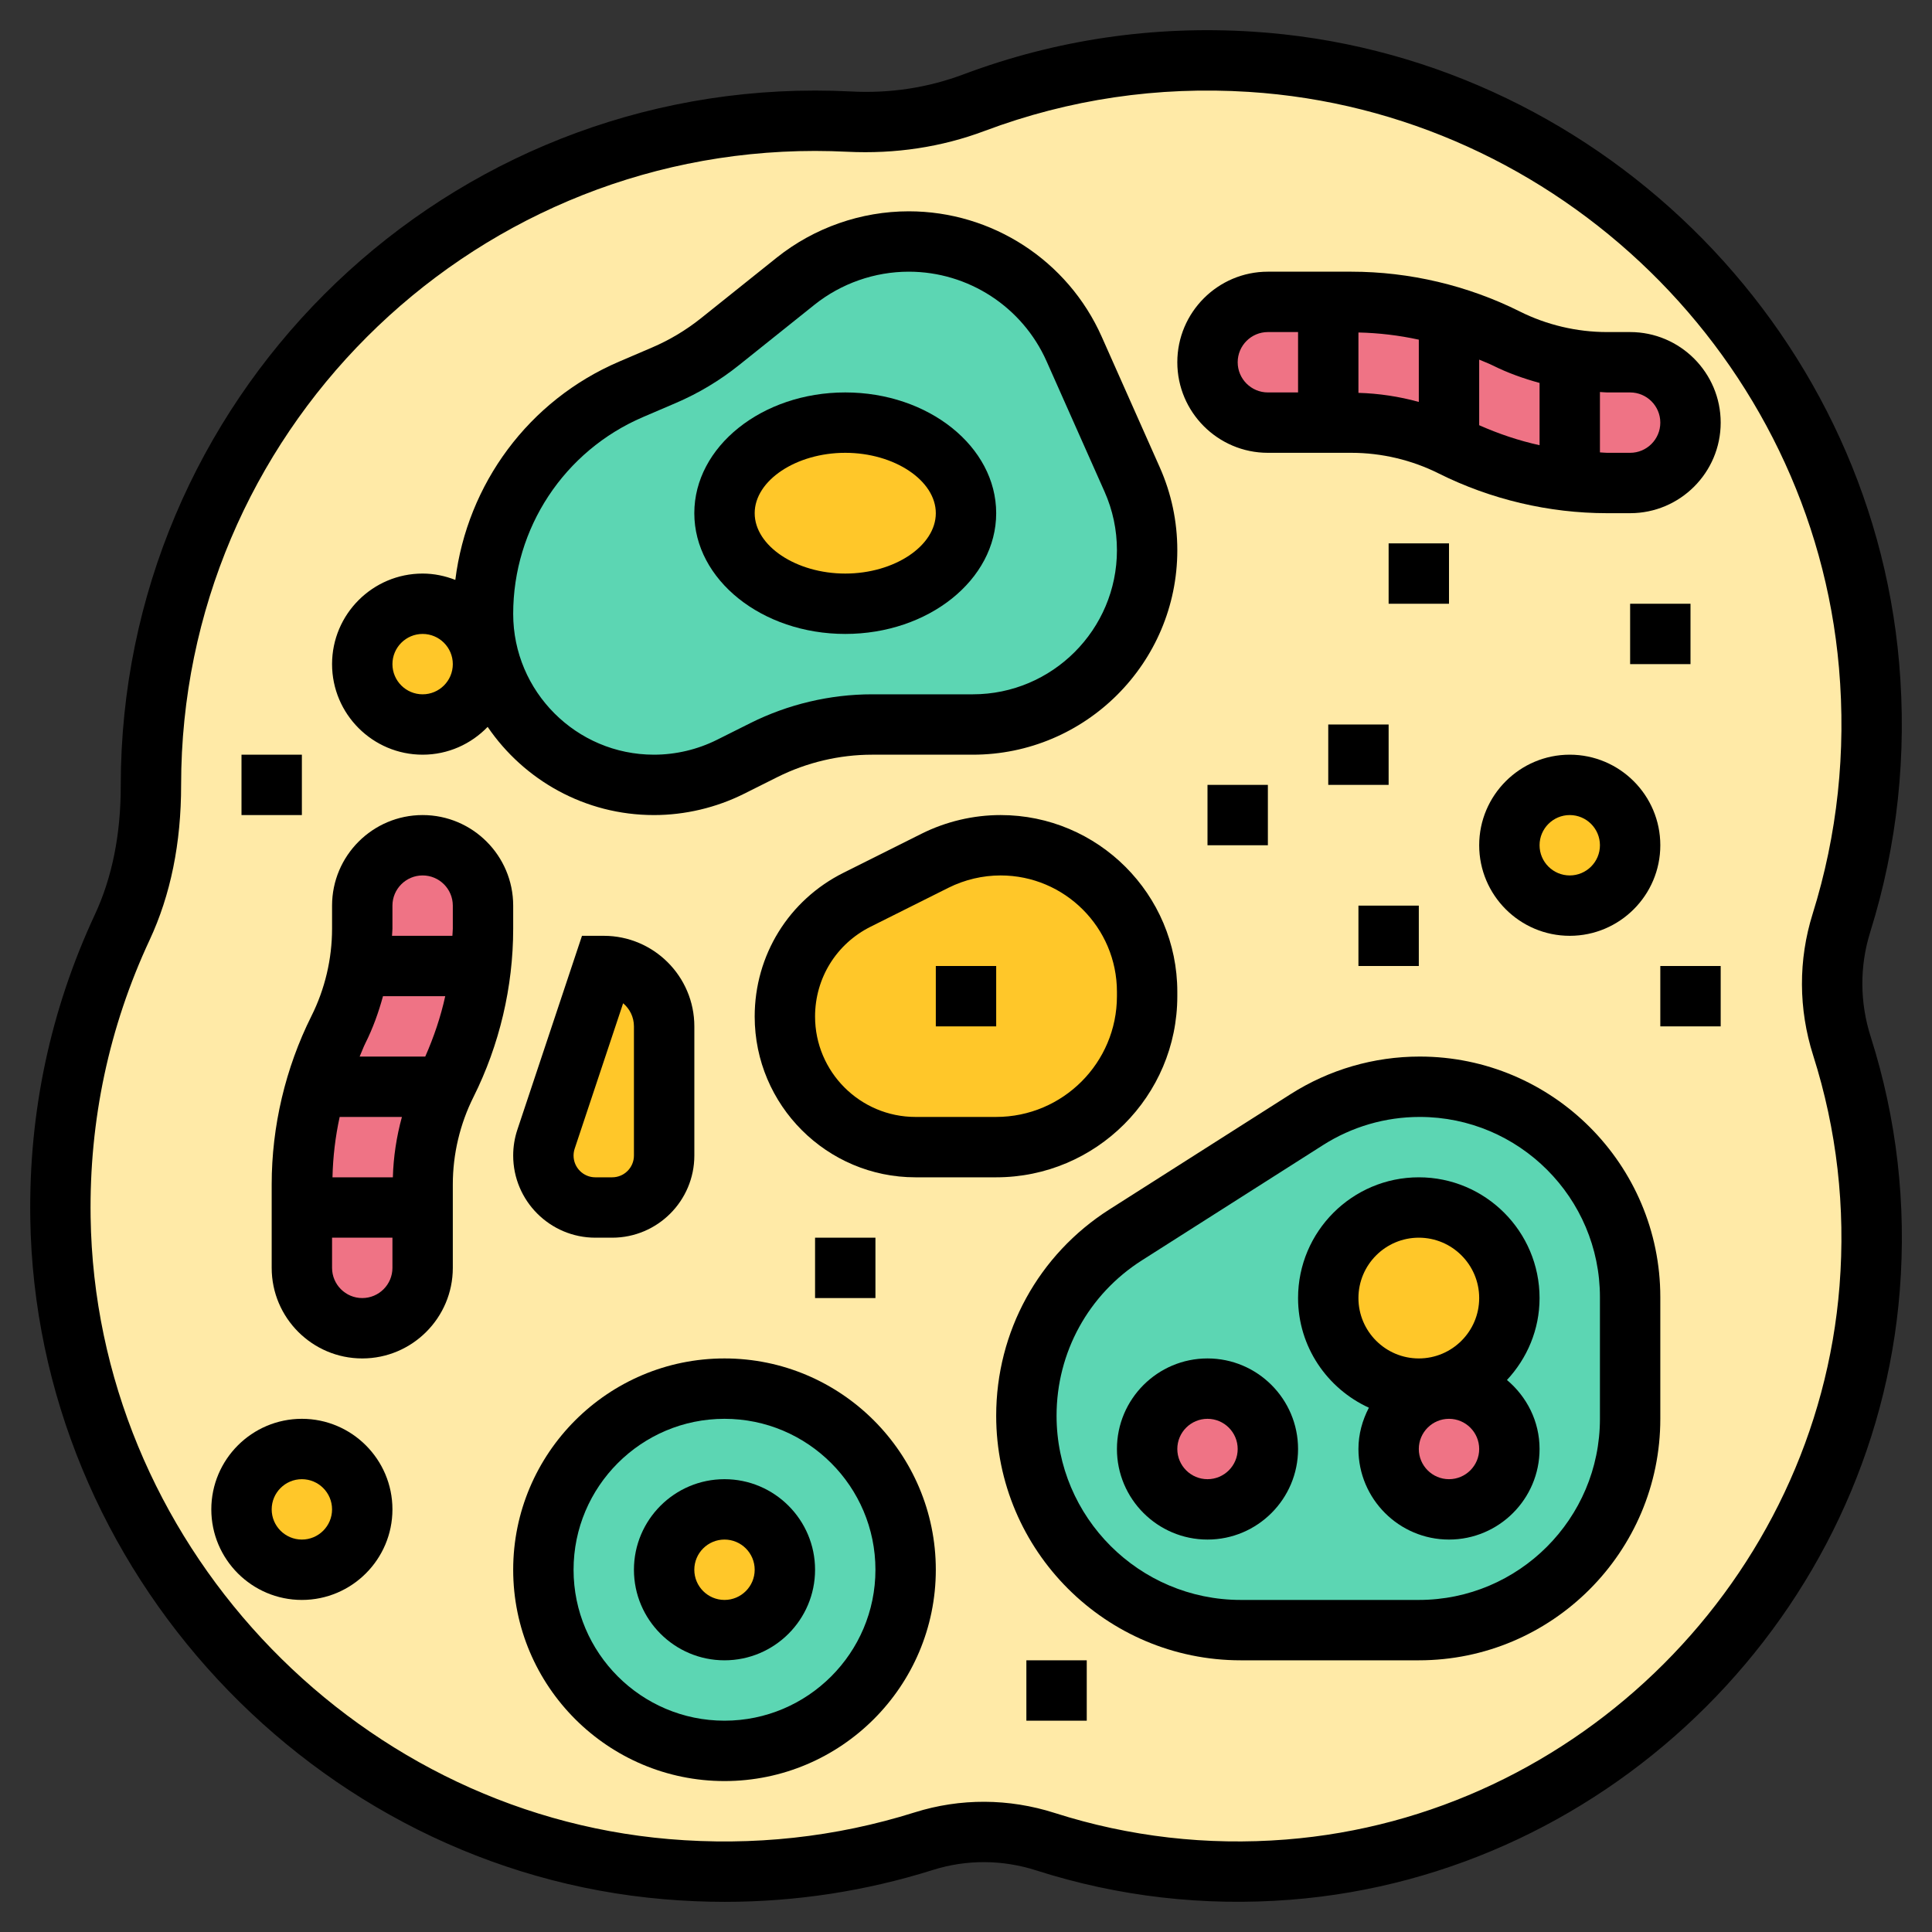 <?xml version="1.0" ?>
<svg id="Layer_2" style="enable-background:new 0 0 64 64;" version="1.1" viewBox="0 0 64 64" xml:space="preserve" xmlns="http://www.w3.org/2000/svg" ><rect x="0" y="0" width="64" height="64" fill="#333333" stroke="none"/><g><g><path d="M61.91,22.04c0.26,2.99-0.08,5.87-0.91,8.53c-0.42,1.34-0.41,2.76,0.02,4.09    c0.79,2.5,1.14,5.2,0.91,8.01c-0.8,10.18-9.08,18.46-19.26,19.26c-2.82,0.23-5.53-0.12-8.04-0.92c-1.31-0.42-2.71-0.43-4.03-0.02    c-2.66,0.84-5.54,1.18-8.53,0.93C10.94,60.97,2.17,51.5,2,40.33c-0.05-3.44,0.69-6.7,2.05-9.61C4.73,29.25,5,27.64,5,26.03    c0-0.01,0-0.02,0-0.03C5,13.85,14.85,4,27,4c0.37,0,0.75,0.01,1.12,0.03c1.42,0.07,2.83-0.13,4.16-0.63    c2.82-1.06,5.92-1.56,9.15-1.35C52.17,2.73,60.99,11.32,61.91,22.04z" style="fill:#FFEAA7;"/><circle cx="52" cy="28" r="2" style="fill:#FFC729;"/><path d="M54,42.97V47c0,3.87-3.13,7-7,7h-5.9c-3.92,0-7.1-3.18-7.1-7.1c0-1.22,0.31-2.39,0.88-3.42    c0.56-1.03,1.38-1.92,2.41-2.57l6-3.82C44.41,36.38,45.7,36,47.03,36C50.88,36,54,39.12,54,42.97z" style="fill:#5CD6B3;"/><circle cx="48" cy="48" r="2" style="fill:#EF7385;"/><circle cx="47" cy="43" r="3" style="fill:#FFC729;"/><circle cx="40" cy="48" r="2" style="fill:#EF7385;"/><path d="M38,32.85V33c0,2.76-2.24,5-5,5h-2.67C27.94,38,26,36.06,26,33.67c0-1.63,0.93-3.13,2.39-3.87    l2.59-1.29c0.67-0.33,1.41-0.51,2.17-0.51C35.83,28,38,30.17,38,32.85z" style="fill:#FFC729;"/><path d="M37.5,15.88c0.33,0.74,0.5,1.54,0.5,2.35c0,1.59-0.65,3.03-1.69,4.08    C35.26,23.35,33.82,24,32.23,24h-3.34c-1.24,0-2.47,0.29-3.58,0.84L24.2,25.4c-0.79,0.4-1.66,0.6-2.54,0.6    c-1.56,0-2.98-0.64-4-1.66S16,21.9,16,20.34v-0.01c0-3.23,1.93-6.16,4.9-7.43l1.09-0.47c0.67-0.28,1.3-0.66,1.87-1.12l2.5-2    C27.42,8.46,28.74,8,30.1,8c2.37,0,4.52,1.4,5.48,3.56L37.5,15.88z" style="fill:#5CD6B3;"/><ellipse cx="28" cy="17" rx="4" ry="3" style="fill:#FFC729;"/><path d="M24,46c3.31,0,6,2.69,6,6s-2.69,6-6,6s-6-2.69-6-6S20.69,46,24,46z" style="fill:#5CD6B3;"/><circle cx="24" cy="52" r="2" style="fill:#FFC729;"/><path d="M22,34v4.28c0,0.95-0.77,1.72-1.72,1.72h-0.56C18.77,40,18,39.23,18,38.28    c0-0.19,0.03-0.37,0.09-0.54L20,32C21.1,32,22,32.9,22,34z" style="fill:#FFC729;"/><circle cx="14" cy="22" r="2" style="fill:#FFC729;"/><path d="M54,12h-0.76c-0.41,0-0.83-0.03-1.24-0.1c-0.73-0.13-1.44-0.36-2.11-0.69    c-0.6-0.3-1.24-0.55-1.89-0.74C46.95,10.16,45.86,10,44.76,10H44h-2c-1.1,0-2,0.9-2,2c0,1.1,0.9,2,2,2h2h0.76    c1.12,0,2.23,0.25,3.24,0.74c0.04,0.01,0.07,0.03,0.11,0.05c1.21,0.61,2.54,0.99,3.89,1.14c0.41,0.05,0.83,0.07,1.24,0.07H54    c1.1,0,2-0.9,2-2C56,12.9,55.1,12,54,12z" style="fill:#EF7385;"/><path d="M14,28c-1.1,0-2,0.9-2,2v0.76c0,0.41-0.03,0.83-0.1,1.24c-0.13,0.73-0.36,1.44-0.69,2.11    c-0.3,0.6-0.55,1.24-0.74,1.89C10.16,37.05,10,38.14,10,39.24V40v2c0,1.1,0.9,2,2,2s2-0.9,2-2v-2v-0.76    c0-1.12,0.25-2.23,0.74-3.24c0.01-0.04,0.03-0.07,0.05-0.11c0.61-1.21,0.99-2.54,1.14-3.89c0.05-0.41,0.07-0.83,0.07-1.24V30    C16,28.9,15.1,28,14,28z" style="fill:#EF7385;"/><circle cx="10" cy="50" r="2" style="fill:#FFC729;"/></g><g><path d="M17,30c0-1.654-1.346-3-3-3s-3,1.346-3,3v0.765c0,1-0.236,2-0.684,2.894C9.455,35.382,9,37.311,9,39.235V42    c0,1.654,1.346,3,3,3s3-1.346,3-3v-2.765c0-1,0.236-2,0.684-2.894C16.545,34.618,17,32.689,17,30.765V30z M13,42    c0,0.552-0.449,1-1,1s-1-0.448-1-1v-1h2V42z M13.014,39h-2c0.015-0.672,0.094-1.342,0.238-2h2.062    C13.135,37.653,13.033,38.324,13.014,39z M14.087,35h-2.173c0.066-0.148,0.119-0.302,0.192-0.447    c0.248-0.495,0.435-1.018,0.581-1.553h2.062C14.598,33.688,14.371,34.356,14.087,35z M15,30.765c0,0.079-0.012,0.157-0.014,0.235    h-2C12.988,30.921,13,30.843,13,30.765V30c0-0.552,0.449-1,1-1s1,0.448,1,1V30.765z"/><path d="M54,11h-0.765c-0.999,0-2-0.236-2.894-0.684C48.618,9.455,46.689,9,44.765,9H42c-1.654,0-3,1.346-3,3s1.346,3,3,3h2.765    c0.999,0,2,0.236,2.894,0.684C49.382,16.545,51.311,17,53.235,17H54c1.654,0,3-1.346,3-3S55.654,11,54,11z M43,13h-1    c-0.551,0-1-0.448-1-1s0.449-1,1-1h1V13z M47,13.314c-0.653-0.179-1.324-0.281-2-0.3v-2c0.672,0.015,1.342,0.094,2,0.238V13.314z     M51,14.748c-0.688-0.151-1.356-0.377-2-0.662v-2.173c0.148,0.066,0.302,0.119,0.447,0.192c0.495,0.247,1.018,0.434,1.553,0.58    V14.748z M54,15h-0.765c-0.079,0-0.157-0.012-0.235-0.014v-2C53.079,12.988,53.157,13,53.235,13H54c0.551,0,1,0.448,1,1    S54.551,15,54,15z"/><path d="M28,21c2.757,0,5-1.794,5-4s-2.243-4-5-4s-5,1.794-5,4S25.243,21,28,21z M28,15c1.626,0,3,0.916,3,2s-1.374,2-3,2    s-3-0.916-3-2S26.374,15,28,15z"/><path d="M19.279,31l-2.139,6.418C17.047,37.695,17,37.985,17,38.279c0,1.5,1.221,2.721,2.721,2.721h0.559    c1.5,0,2.721-1.221,2.721-2.721V34c0-1.654-1.346-3-3-3H19.279z M21,34v4.279C21,38.677,20.677,39,20.279,39h-0.559    C19.323,39,19,38.677,19,38.279c0-0.076,0.013-0.155,0.037-0.228l1.605-4.817C20.861,33.418,21,33.693,21,34z"/><path d="M10,47c-1.654,0-3,1.346-3,3s1.346,3,3,3s3-1.346,3-3S11.654,47,10,47z M10,51c-0.551,0-1-0.448-1-1s0.449-1,1-1    s1,0.448,1,1S10.551,51,10,51z"/><path d="M14,25c0.846,0,1.608-0.355,2.154-0.921c1.2,1.761,3.221,2.921,5.509,2.921c1.028,0,2.058-0.243,2.98-0.703l1.115-0.558    C26.725,25.256,27.808,25,28.889,25h3.337C35.961,25,39,21.961,39,18.226c0-0.954-0.196-1.88-0.584-2.752l-1.92-4.319    C35.375,8.631,32.865,7,30.104,7c-1.582,0-3.133,0.544-4.371,1.532l-2.501,2.001c-0.497,0.398-1.047,0.729-1.635,0.98    l-1.088,0.466c-2.996,1.284-5.03,4.052-5.426,7.231C14.746,19.079,14.383,19,14,19c-1.654,0-3,1.346-3,3S12.346,25,14,25z     M21.297,13.817l1.088-0.466c0.754-0.323,1.46-0.746,2.097-1.257l2.5-2C27.865,9.389,28.974,9,30.104,9    c1.972,0,3.764,1.164,4.565,2.967l1.92,4.319C36.862,16.9,37,17.553,37,18.226C37,20.858,34.858,23,32.226,23h-3.337    c-1.39,0-2.782,0.329-4.025,0.95l-1.115,0.558C23.104,24.83,22.382,25,21.663,25C19.092,25,17,22.907,17,20.335    C17,17.495,18.687,14.937,21.297,13.817z M14,21c0.551,0,1,0.448,1,1s-0.449,1-1,1s-1-0.448-1-1S13.449,21,14,21z"/><path d="M24,49c-1.654,0-3,1.346-3,3s1.346,3,3,3s3-1.346,3-3S25.654,49,24,49z M24,53c-0.551,0-1-0.448-1-1s0.449-1,1-1    s1,0.448,1,1S24.551,53,24,53z"/><path d="M24,45c-3.86,0-7,3.141-7,7s3.14,7,7,7s7-3.141,7-7S27.86,45,24,45z M24,57c-2.757,0-5-2.243-5-5s2.243-5,5-5s5,2.243,5,5    S26.757,57,24,57z"/><path d="M39,33v-0.146C39,29.626,36.374,27,33.146,27c-0.904,0-1.809,0.214-2.618,0.618l-2.583,1.292    C26.128,29.817,25,31.643,25,33.674C25,36.61,27.389,39,30.326,39H33C36.309,39,39,36.309,39,33z M27,33.674    c0-1.269,0.705-2.408,1.839-2.975l2.583-1.292C31.955,29.141,32.551,29,33.146,29C35.271,29,37,30.729,37,32.854V33    c0,2.206-1.794,4-4,4h-2.674C28.492,37,27,35.508,27,33.674z"/><rect height="2" width="2" x="45" y="30"/><rect height="2" width="2" x="55" y="32"/><rect height="2" width="2" x="40" y="26"/><rect height="2" width="2" x="27" y="41"/><rect height="2" width="2" x="44" y="24"/><rect height="2" width="2" x="46" y="18"/><rect height="2" width="2" x="54" y="20"/><path d="M49,28c0,1.654,1.346,3,3,3s3-1.346,3-3s-1.346-3-3-3S49,26.346,49,28z M53,28c0,0.552-0.449,1-1,1s-1-0.448-1-1    s0.449-1,1-1S53,27.448,53,28z"/><path d="M47,39c-2.206,0-4,1.794-4,4c0,1.614,0.966,3,2.346,3.632C45.132,47.044,45,47.505,45,48c0,1.654,1.346,3,3,3s3-1.346,3-3    c0-0.92-0.425-1.735-1.08-2.286C50.585,45,51,44.05,51,43C51,40.794,49.206,39,47,39z M48,49c-0.551,0-1-0.448-1-1s0.449-1,1-1    s1,0.448,1,1S48.551,49,48,49z M47,45c-1.103,0-2-0.897-2-2s0.897-2,2-2s2,0.897,2,2S48.103,45,47,45z"/><path d="M40,45c-1.654,0-3,1.346-3,3s1.346,3,3,3s3-1.346,3-3S41.654,45,40,45z M40,49c-0.551,0-1-0.448-1-1s0.449-1,1-1    s1,0.448,1,1S40.551,49,40,49z"/><path d="M47.03,35c-1.519,0-2.999,0.431-4.279,1.246l-5.999,3.817C34.403,41.559,33,44.114,33,46.898    C33,51.365,36.634,55,41.102,55H47c4.411,0,8-3.589,8-8v-4.029C55,38.575,51.425,35,47.03,35z M53,47c0,3.309-2.691,6-6,6h-5.898    C37.737,53,35,50.263,35,46.898c0-2.097,1.057-4.021,2.826-5.147l5.999-3.817C44.784,37.323,45.892,37,47.03,37    c3.292,0,5.97,2.679,5.97,5.971V47z"/><path d="M61.955,30.871c0.898-2.873,1.22-5.873,0.956-8.917C61.94,10.75,52.733,1.763,41.496,1.048    c-3.292-0.209-6.513,0.266-9.571,1.412c-1.18,0.444-2.446,0.642-3.757,0.569C27.781,3.01,27.392,3,27,3    C14.318,3,4,13.317,4,26.027c0.002,1.608-0.286,3.044-0.856,4.267c-1.472,3.158-2.192,6.539-2.141,10.051    c0.171,11.666,9.389,21.58,20.985,22.569c0.676,0.058,1.35,0.087,2.021,0.087c2.35,0,4.661-0.354,6.894-1.056    c1.113-0.351,2.298-0.346,3.425,0.015c2.723,0.871,5.558,1.195,8.425,0.971c10.666-0.838,19.341-9.514,20.18-20.18    c0.225-2.858-0.099-5.683-0.96-8.395C61.605,33.21,61.6,32.005,61.955,30.871z M60.064,34.963    c0.784,2.465,1.077,5.032,0.873,7.632c-0.762,9.695-8.647,17.58-18.342,18.342c-2.606,0.205-5.185-0.09-7.659-0.881    c-1.522-0.486-3.125-0.493-4.634-0.019c-2.62,0.825-5.361,1.122-8.144,0.885C11.572,60.019,3.158,50.967,3.002,40.315    c-0.047-3.207,0.61-6.294,1.954-9.176C5.651,29.649,6.002,27.929,6,26C6,14.421,15.42,5,27,5c0.358,0,0.714,0.01,1.067,0.027    c1.588,0.078,3.124-0.153,4.561-0.694c2.791-1.047,5.733-1.481,8.741-1.289c10.258,0.652,18.663,8.856,19.55,19.082    c0.241,2.783-0.053,5.524-0.873,8.147C59.568,31.801,59.574,33.423,60.064,34.963z"/><rect height="2" width="2" x="31" y="32"/><rect height="2" width="2" x="8" y="25"/><rect height="2" width="2" x="34" y="55"/></g></g></svg>